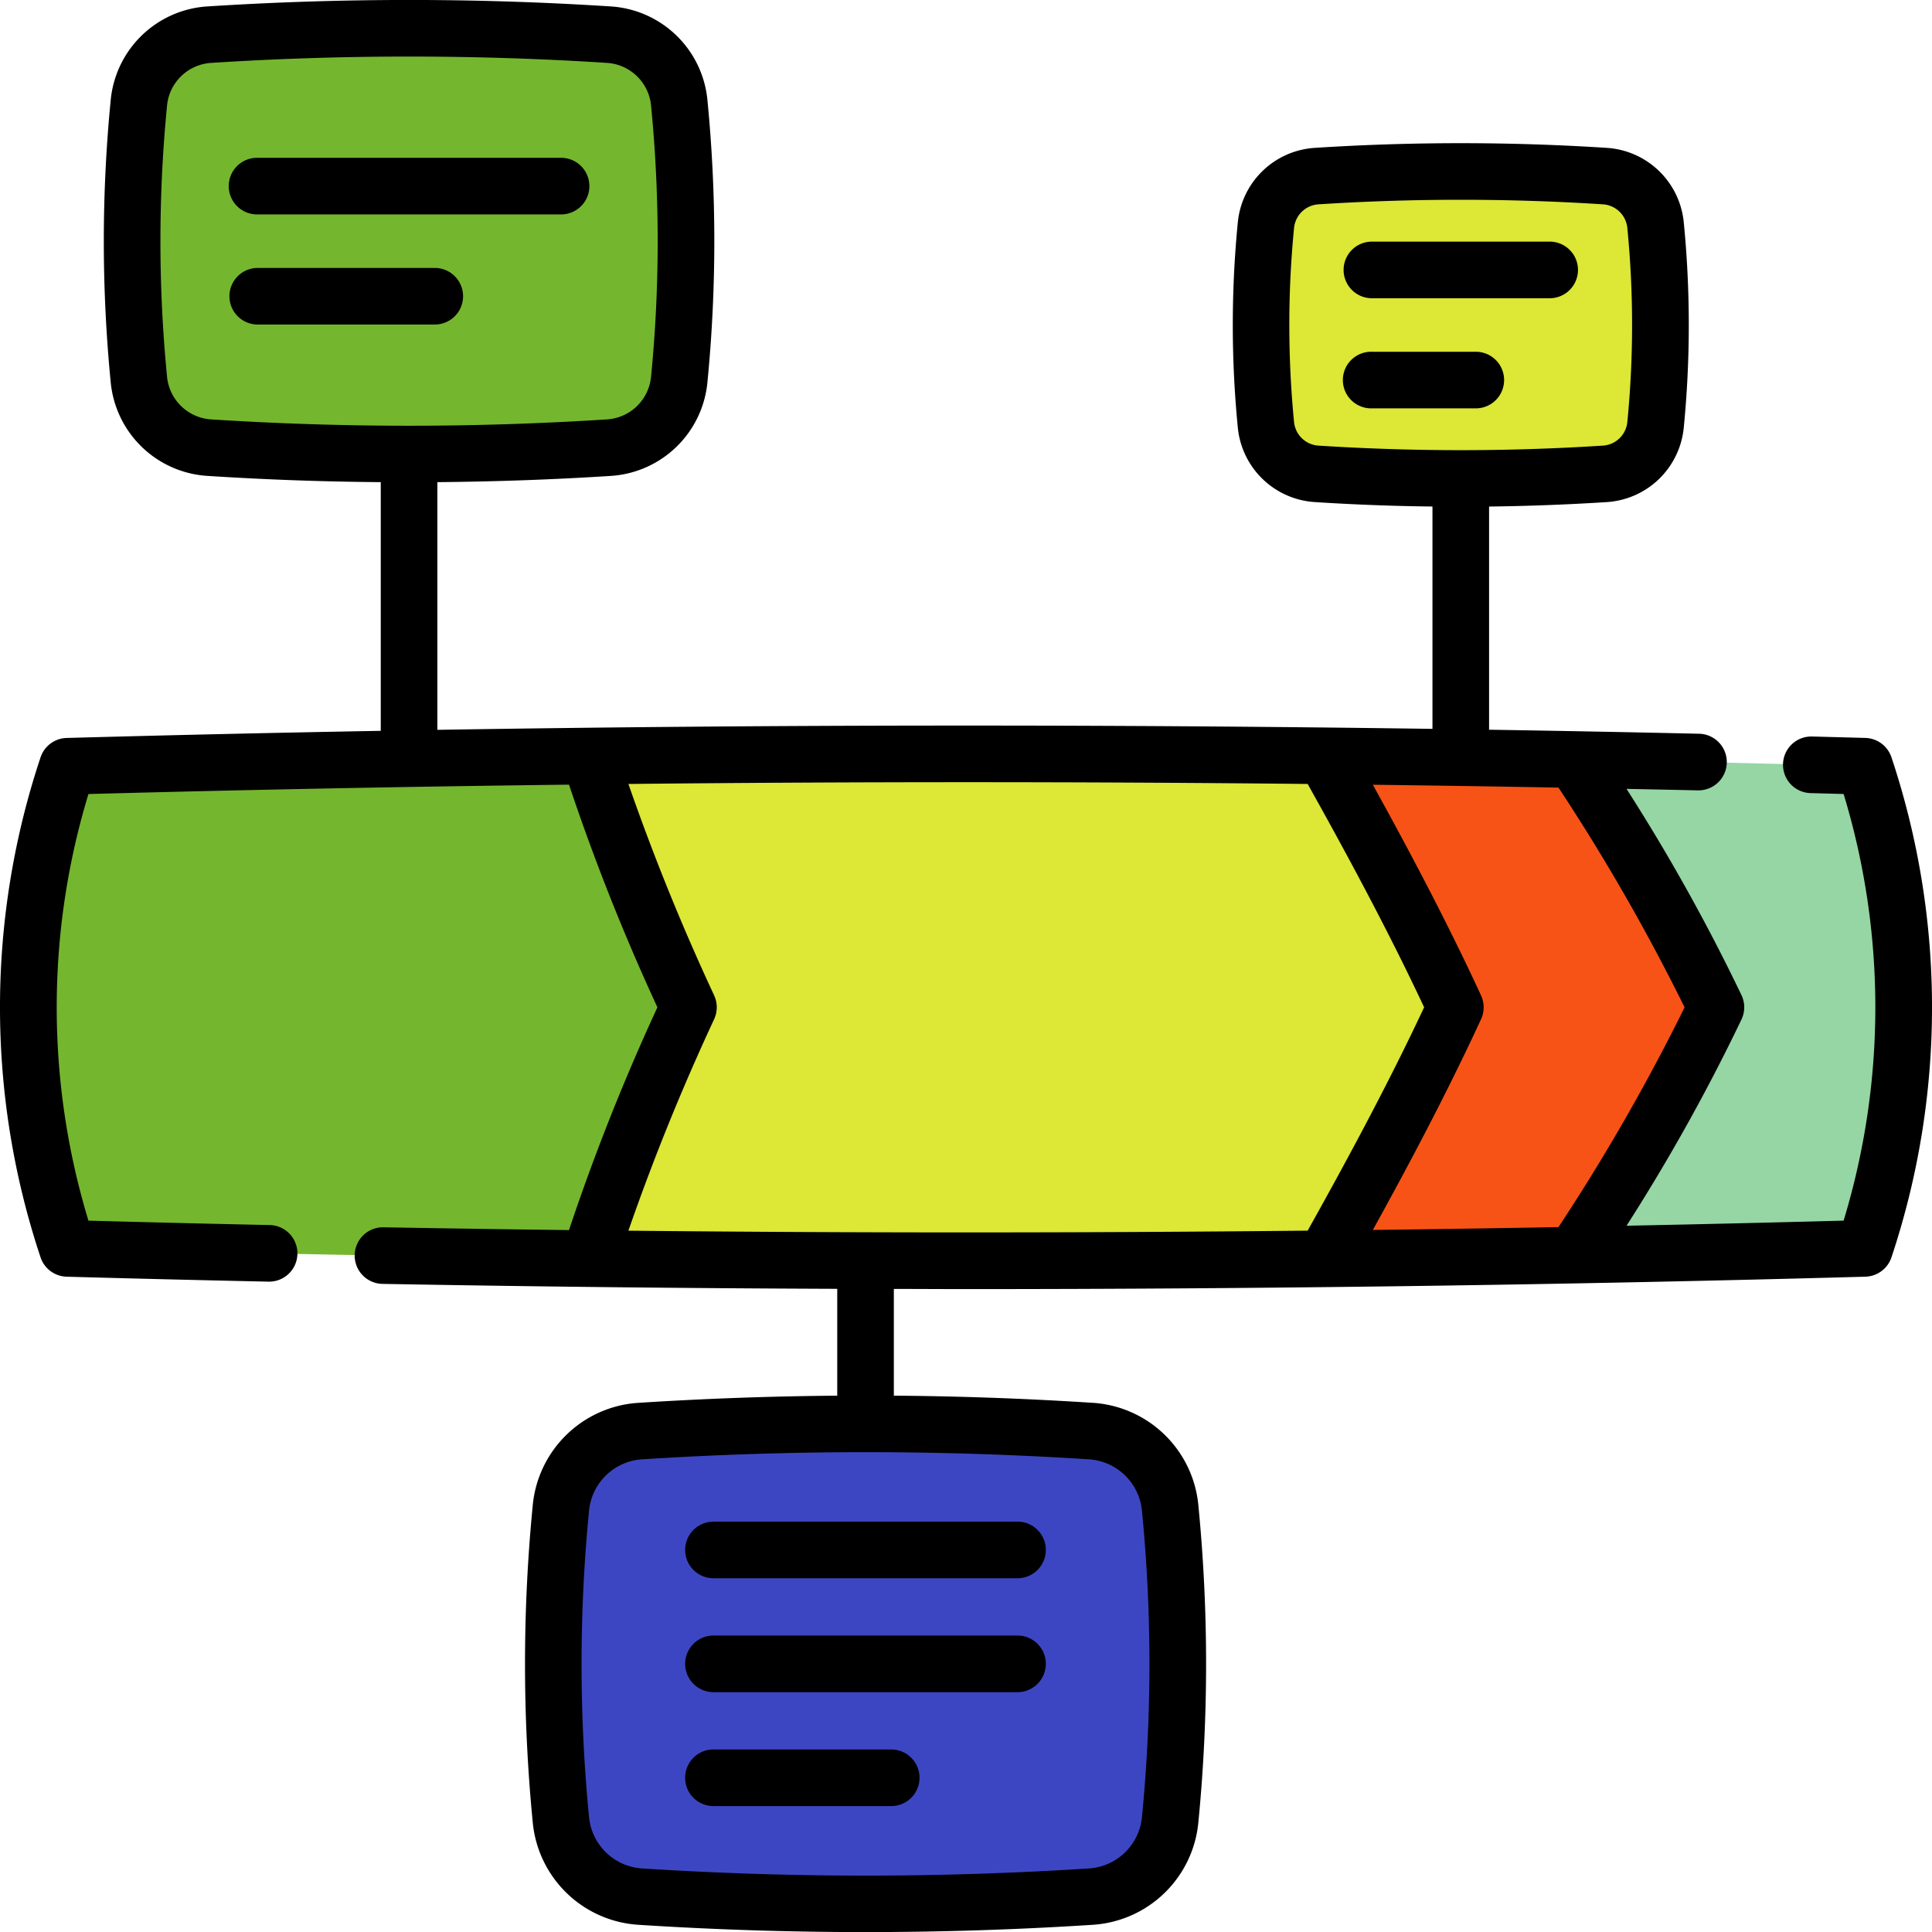 <svg xmlns="http://www.w3.org/2000/svg" width="99.989" height="100" viewBox="0 0 99.989 100">
  <g id="Grupo_150166" data-name="Grupo 150166" transform="translate(-3401.313 8670.848)">
    <g id="Grupo_150099" data-name="Grupo 150099" transform="translate(-4094.492 -8614.849)">
      <g id="Grupo_150055" data-name="Grupo 150055" transform="translate(7495.777 -430.013)">
        <g id="Grupo_149683" data-name="Grupo 149683" transform="translate(1.485 375.476)">
          <g id="Grupo_149679" data-name="Grupo 149679" transform="translate(0 37.551)">
            <path id="Trazado_201139" data-name="Trazado 201139" d="M125.868,428.576a39.322,39.322,0,0,1,0,24.952q-9.632.266-19.265.422a70.513,70.513,0,0,0,0-25.8q9.632.157,19.265.422Z" transform="translate(-30.825 -427.932)" fill="#95d6a4"/>
            <path id="Trazado_201140" data-name="Trazado 201140" d="M80.326,433.717c1.586,8.6,3.909,6.445,2.323,15.043-2.9.047-8.12,5.191-11.019,5.224q-19.014.21-38.028-.011c-9.007-.1-11.41-6.885-20.417-7.135-2.709-8.317-2.709-1.659,0-9.976,9.007-.249,11.41-8.8,20.417-8.9q19.015-.221,38.028-.011c2.9.033,5.8,5.721,8.7,5.768Z" transform="translate(-4.548 -427.848)" fill="#dce736"/>
            <path id="Trazado_201141" data-name="Trazado 201141" d="M94.6,454.023c2.447-4.36,4.79-8.7,6.78-13.017-1.99-4.314-4.334-8.657-6.78-13.016q6.46.071,12.921.192a106.287,106.287,0,0,1,7.346,12.824,106.287,106.287,0,0,1-7.346,12.824" transform="translate(-27.522 -427.887)" fill="#f85316"/>
            <path id="Trazado_201142" data-name="Trazado 201142" d="M36.212,441.01a110.4,110.4,0,0,0-5.119,13.007q-13.511-.156-27.021-.53a39.319,39.319,0,0,1,0-24.954q13.51-.373,27.021-.53A110.341,110.341,0,0,0,36.212,441.01Z" transform="translate(-2.039 -427.891)" fill="#75b62f"/>
          </g>
          <g id="Grupo_149680" data-name="Grupo 149680" transform="translate(5.379)">
            <path id="Trazado_201143" data-name="Trazado 201143" d="M34.131,397.738a160.755,160.755,0,0,1-20.672,0A3.917,3.917,0,0,1,9.812,394.2a73.152,73.152,0,0,1,0-14.306,3.918,3.918,0,0,1,3.647-3.534,161.02,161.02,0,0,1,20.672,0A3.919,3.919,0,0,1,37.78,379.9a73.16,73.16,0,0,1,0,14.307A3.917,3.917,0,0,1,34.131,397.738Z" transform="translate(-9.461 -376.032)" fill="#75b62f"/>
          </g>
          <g id="Grupo_149681" data-name="Grupo 149681" transform="translate(63.808 7.412)">
            <path id="Trazado_201144" data-name="Trazado 201144" d="M107.875,401.911a115.99,115.99,0,0,1-14.906,0,2.825,2.825,0,0,1-2.63-2.548,52.762,52.762,0,0,1,0-10.316,2.824,2.824,0,0,1,2.63-2.548,115.99,115.99,0,0,1,14.906,0,2.825,2.825,0,0,1,2.63,2.548,52.762,52.762,0,0,1,0,10.316A2.825,2.825,0,0,1,107.875,401.911Z" transform="translate(-90.086 -386.259)" fill="#dce736"/>
          </g>
          <g id="Grupo_149682" data-name="Grupo 149682" transform="translate(27.175 72.226)">
            <path id="Trazado_201145" data-name="Trazado 201145" d="M67.351,500.167a181.229,181.229,0,0,1-23.306,0,4.416,4.416,0,0,1-4.113-3.984,82.507,82.507,0,0,1,0-16.13,4.417,4.417,0,0,1,4.113-3.984,181.516,181.516,0,0,1,23.306,0,4.417,4.417,0,0,1,4.113,3.984,82.5,82.5,0,0,1,0,16.13A4.415,4.415,0,0,1,67.351,500.167Z" transform="translate(-39.537 -475.694)" fill="#3d46c2"/>
          </g>
        </g>
        <g id="Grupo_149684" data-name="Grupo 149684" transform="translate(0.027 374.013)">
          <path id="Trazado_201146" data-name="Trazado 201146" d="M97.921,413.217a1.466,1.466,0,0,0-1.353-1.011q-1.386-.038-2.774-.074h-.038a1.465,1.465,0,0,0-.037,2.929l1.723.046a37.926,37.926,0,0,1,0,22.081q-5.608.151-11.234.264A99.606,99.606,0,0,0,90.16,426.77a1.464,1.464,0,0,0,0-1.246,99.577,99.577,0,0,0-5.953-10.682q1.838.037,3.675.077h.033a1.465,1.465,0,0,0,.033-2.93q-5.418-.122-10.854-.208v-11.55q3.05-.037,6.083-.23a4.275,4.275,0,0,0,3.994-3.867,54.434,54.434,0,0,0,0-10.6,4.276,4.276,0,0,0-3.994-3.867,117.871,117.871,0,0,0-15.094,0,4.275,4.275,0,0,0-3.994,3.867,54.432,54.432,0,0,0,0,10.6A4.275,4.275,0,0,0,68.082,400q3.029.195,6.082.23v11.507c-17.128-.243-34.353-.227-51.5.05V398.968c3-.027,5.99-.131,8.965-.322a5.366,5.366,0,0,0,5.012-4.853,75.059,75.059,0,0,0,0-14.593,5.366,5.366,0,0,0-5.012-4.853,163.157,163.157,0,0,0-20.86,0A5.365,5.365,0,0,0,5.757,379.2a74.938,74.938,0,0,0,0,14.592,5.365,5.365,0,0,0,5.012,4.853c2.976.192,5.969.3,8.965.323v12.871q-8.145.146-16.258.369a1.464,1.464,0,0,0-1.352,1.011,40.921,40.921,0,0,0,0,25.86,1.463,1.463,0,0,0,1.352,1.01c3.576.1,7.1.185,10.468.257h.032a1.465,1.465,0,0,0,.03-2.929c-3.035-.064-6.194-.141-9.4-.228a37.924,37.924,0,0,1,0-22.08q12.395-.335,24.871-.485a112.33,112.33,0,0,0,4.575,11.525,112.45,112.45,0,0,0-4.576,11.528q-4.819-.059-9.623-.145h-.027a1.465,1.465,0,0,0-.026,2.929q11.737.212,23.559.256v5.53c-3.436.027-6.869.151-10.282.37a5.864,5.864,0,0,0-5.477,5.3,84.4,84.4,0,0,0,0,16.415,5.864,5.864,0,0,0,5.477,5.3c3.9.251,7.822.376,11.747.376s7.85-.125,11.747-.376a5.864,5.864,0,0,0,5.477-5.3,84.406,84.406,0,0,0,0-16.416,5.863,5.863,0,0,0-5.477-5.3c-3.413-.22-6.846-.344-10.283-.37v-5.524c1.225,0,2.449.009,3.674.009,15.55,0,31.142-.215,46.608-.642a1.466,1.466,0,0,0,1.352-1.011,40.931,40.931,0,0,0,0-25.86ZM67,395.849a51.542,51.542,0,0,1,0-10.031,1.356,1.356,0,0,1,1.266-1.228c2.442-.157,4.9-.236,7.359-.236s4.917.079,7.359.236a1.356,1.356,0,0,1,1.266,1.228,51.43,51.43,0,0,1,0,10.031,1.356,1.356,0,0,1-1.266,1.229,115.165,115.165,0,0,1-14.718,0A1.356,1.356,0,0,1,67,395.849ZM8.673,393.506a72.047,72.047,0,0,1,0-14.021,2.446,2.446,0,0,1,2.284-2.215c3.4-.219,6.82-.328,10.242-.328s6.843.109,10.241.328a2.447,2.447,0,0,1,2.284,2.215,72.048,72.048,0,0,1,0,14.021,2.447,2.447,0,0,1-2.284,2.215,160.055,160.055,0,0,1-20.484,0A2.447,2.447,0,0,1,8.673,393.506Zm50.457,58.7a81.393,81.393,0,0,1,0,15.844,2.946,2.946,0,0,1-2.749,2.665,180.679,180.679,0,0,1-23.119,0,2.945,2.945,0,0,1-2.749-2.665,81.393,81.393,0,0,1,0-15.844,2.945,2.945,0,0,1,2.749-2.665c3.835-.246,7.7-.37,11.559-.37s7.725.123,11.56.37A2.946,2.946,0,0,1,59.129,452.2Zm28.082-26.057a104.735,104.735,0,0,1-6.526,11.373q-4.8.088-9.607.147c1.852-3.35,3.843-7.1,5.6-10.906a1.469,1.469,0,0,0,0-1.227c-1.757-3.808-3.748-7.556-5.6-10.907q4.809.06,9.607.148a104.731,104.731,0,0,1,6.526,11.372ZM32.55,437.708a116.336,116.336,0,0,1,4.441-10.952,1.471,1.471,0,0,0,0-1.218,116.226,116.226,0,0,1-4.44-10.95q17.573-.182,35.154,0c1.945,3.48,4.118,7.485,6.028,11.559-1.91,4.074-4.083,8.079-6.028,11.559C55.976,437.828,44.235,437.829,32.55,437.708Z" transform="translate(-0.027 -374.014)"/>
          <path id="Trazado_201147" data-name="Trazado 201147" d="M17.828,388.214H33.563a1.465,1.465,0,1,0,0-2.93H17.828a1.465,1.465,0,0,0,0,2.93Z" transform="translate(-4.524 -377.116)"/>
          <path id="Trazado_201148" data-name="Trazado 201148" d="M28.491,394.614a1.464,1.464,0,0,0-1.465-1.465h-9.2a1.465,1.465,0,0,0,0,2.929h9.2A1.464,1.464,0,0,0,28.491,394.614Z" transform="translate(-4.524 -379.281)"/>
          <path id="Trazado_201149" data-name="Trazado 201149" d="M97.446,394.2h9.2a1.465,1.465,0,1,0,0-2.93h-9.2a1.465,1.465,0,0,0,0,2.93Z" transform="translate(-26.443 -378.764)"/>
          <path id="Trazado_201150" data-name="Trazado 201150" d="M104.288,400.6a1.464,1.464,0,0,0-1.465-1.465H97.446a1.465,1.465,0,1,0,0,2.929h5.377A1.464,1.464,0,0,0,104.288,400.6Z" transform="translate(-26.443 -380.929)"/>
          <path id="Trazado_201151" data-name="Trazado 201151" d="M66.16,490.816H50.424a1.465,1.465,0,1,0,0,2.93H66.16a1.465,1.465,0,0,0,0-2.93Z" transform="translate(-13.498 -406.169)"/>
          <path id="Trazado_201152" data-name="Trazado 201152" d="M48.959,484.146a1.465,1.465,0,0,0,1.465,1.465H66.16a1.465,1.465,0,0,0,0-2.93H50.424a1.465,1.465,0,0,0-1.465,1.465Z" transform="translate(-13.498 -403.929)"/>
          <path id="Trazado_201153" data-name="Trazado 201153" d="M59.623,498.952h-9.2a1.465,1.465,0,1,0,0,2.93h9.2a1.465,1.465,0,0,0,0-2.93Z" transform="translate(-13.498 -408.409)"/>
        </g>
      </g>
    </g>
  </g>
</svg>
